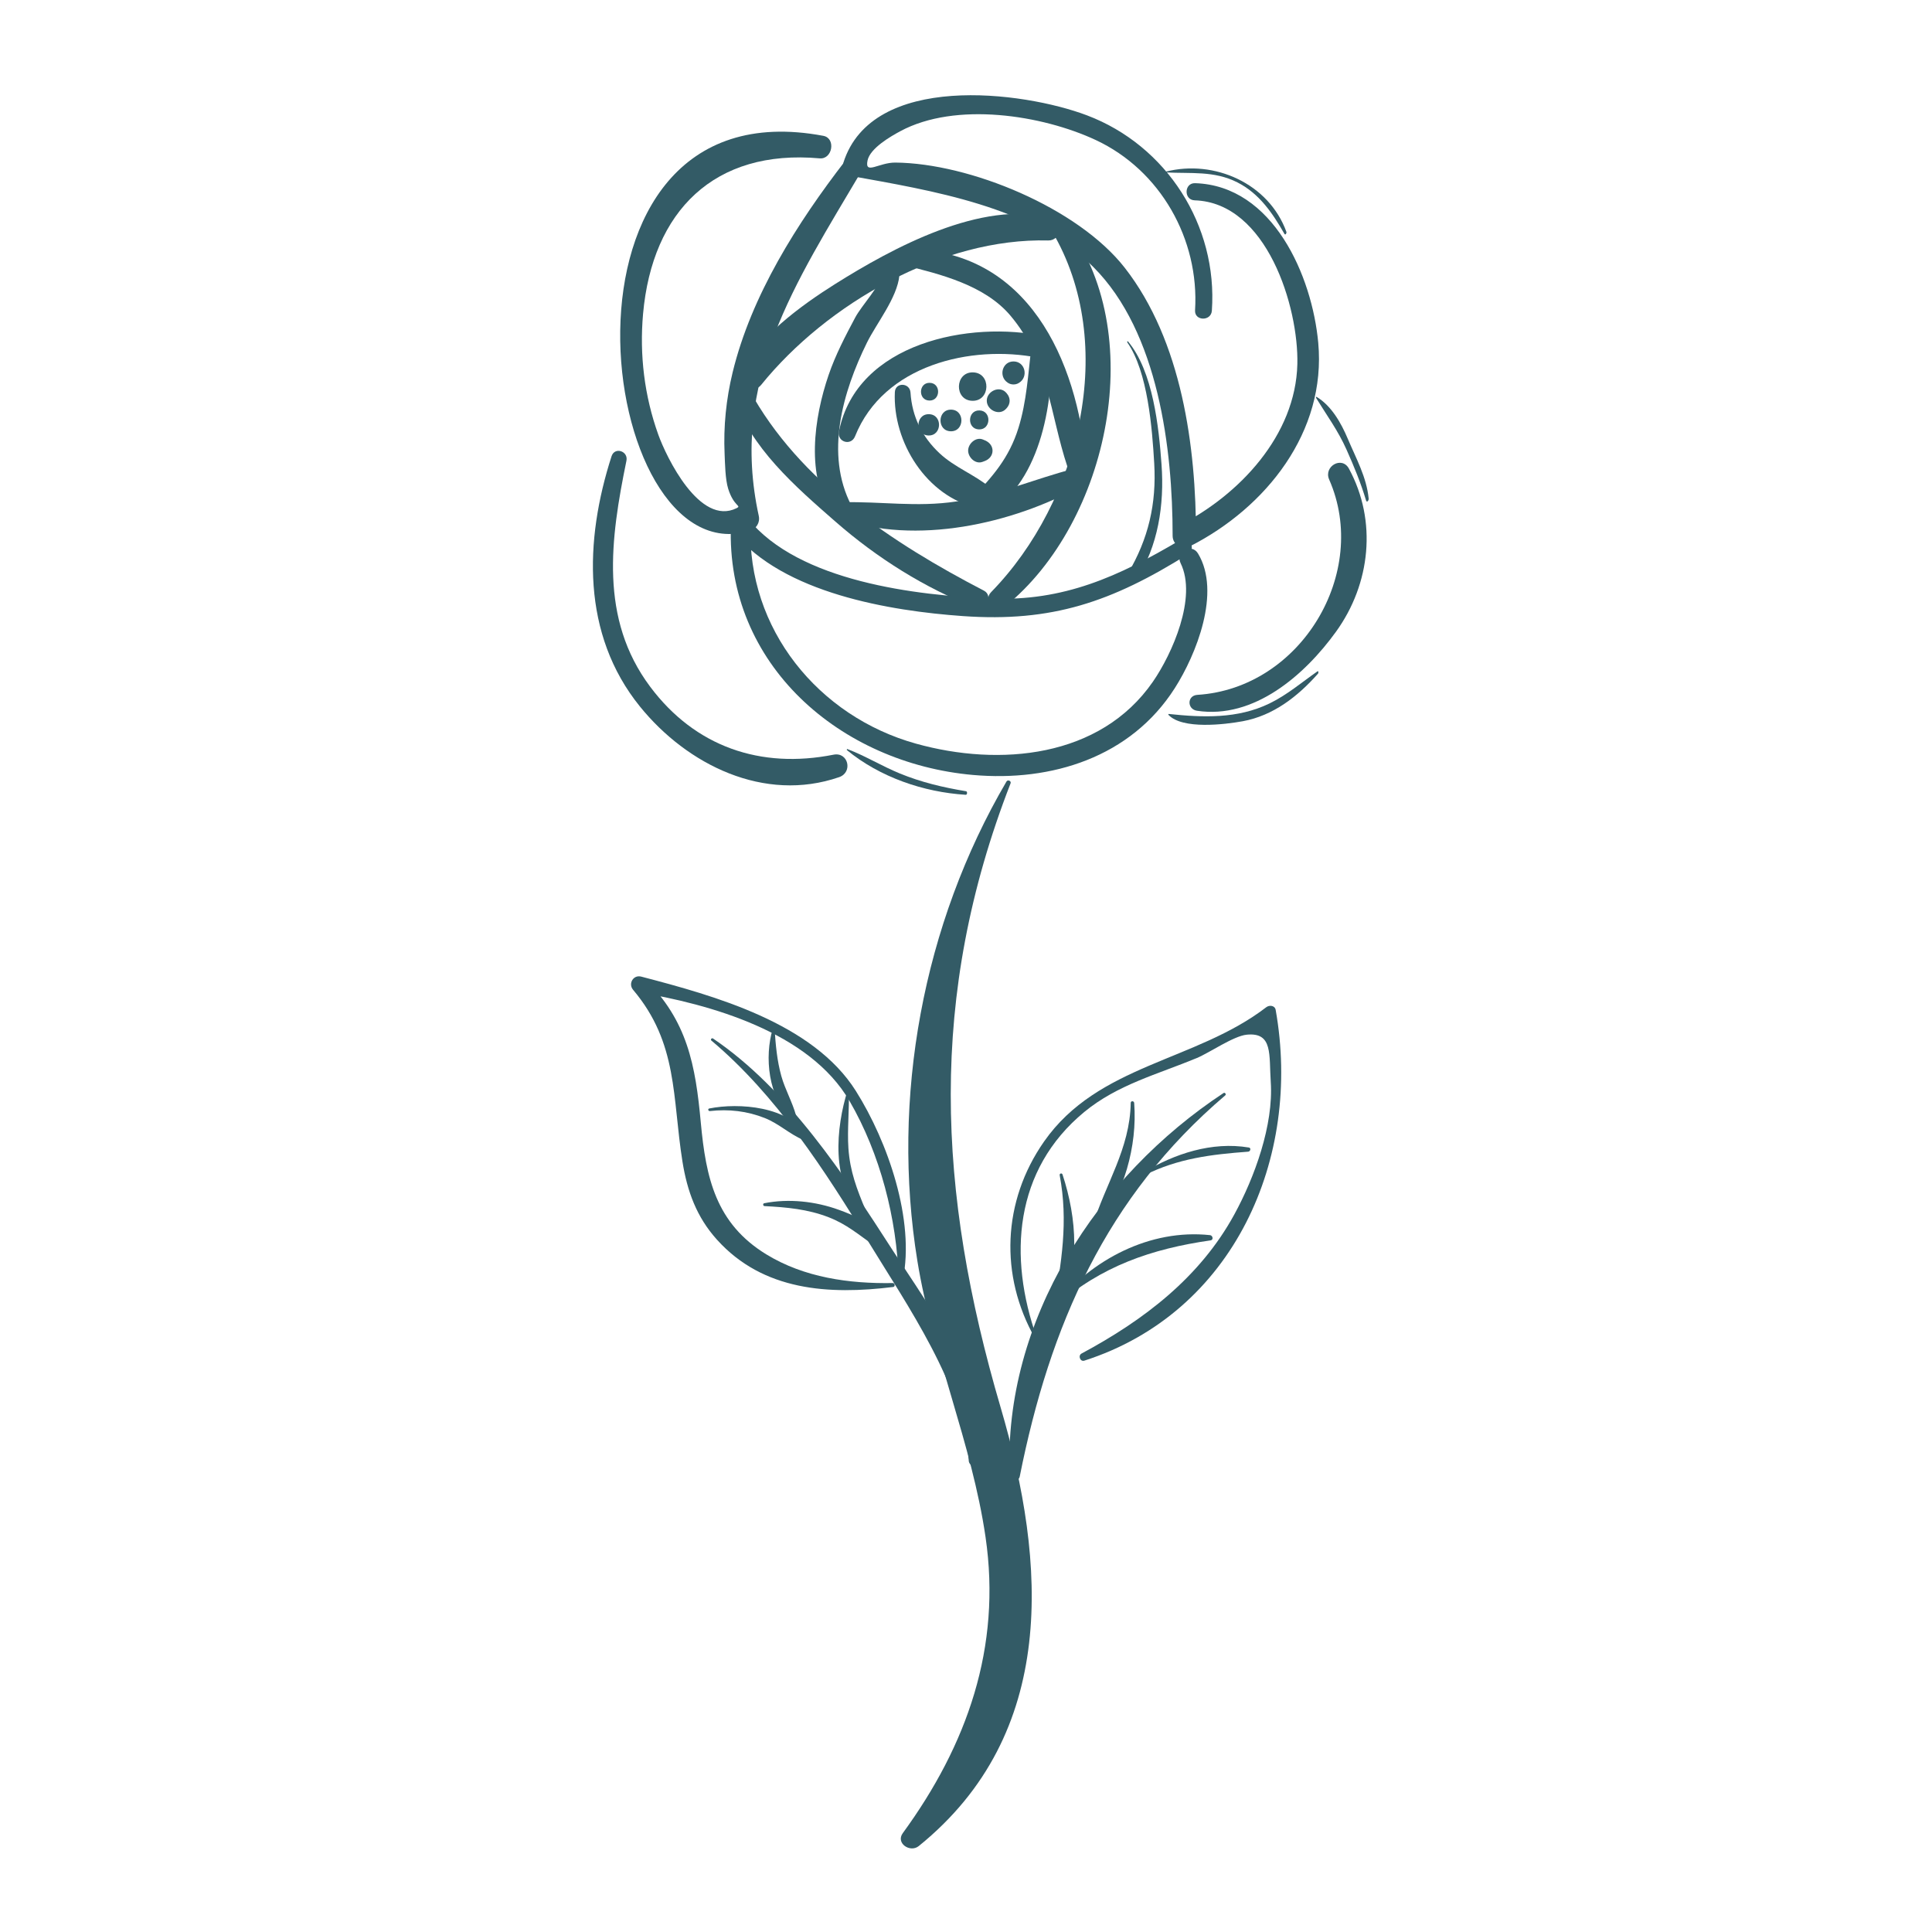 <?xml version="1.0" encoding="utf-8"?>
<!-- Generator: Adobe Illustrator 24.0.2, SVG Export Plug-In . SVG Version: 6.00 Build 0)  -->
<svg version="1.1" id="Layer_1" xmlns="http://www.w3.org/2000/svg" xmlns:xlink="http://www.w3.org/1999/xlink" x="0px" y="0px"
	 viewBox="0 0 512 512" style="enable-background:new 0 0 512 512;" xml:space="preserve">
<style type="text/css">
	.st0{fill:#335B66;}
</style>
<g>
	<g id="XMLID_70_">
		<g id="XMLID_180_">
			<path class="st0" d="M237.145,103.929c-0.607,13.154,8.373,27.723,21.996,30.695
				c2.824,0.616,6.057-3.085,3.307-5.377c-4.193-3.497-9.442-5.356-13.48-9.147
				c-4.628-4.344-7.266-9.709-7.675-16.07C241.124,101.404,237.27,101.219,237.145,103.929L237.145,103.929z"/>
		</g>
		<g id="XMLID_179_">
			<path class="st0" d="M226.6,115.619c7.545-18.889,30.672-24.324,48.464-20.835
				c3.691,0.724,5.457-4.861,1.711-5.668c-19.642-4.231-49.743,1.658-54.44,25.215
				C221.774,117.144,225.53,118.298,226.6,115.619L226.6,115.619z"/>
		</g>
		<g id="XMLID_178_">
			<path class="st0" d="M273.343,91.888c-0.899,7.269-1.252,14.479-3.447,21.534
				c-2.481,7.977-6.897,12.973-12.544,18.819c-2.165,2.243,0.396,5.755,3.205,4.368
				c14.89-7.354,18.808-29.713,17.941-44.596C278.303,88.675,273.749,88.599,273.343,91.888L273.343,91.888z"/>
		</g>
		<g id="XMLID_177_">
			<path class="st0" d="M239.461,70.253c9.853,2.42,21.5,5.343,28.288,13.362
				c10.168,12.011,10.439,25.963,15.137,40.105c0.833,2.506,5.242,2.488,4.989-0.552
				c-2.325-27.952-15.677-57.118-47.735-57.153C237.774,66.011,237.012,69.652,239.461,70.253L239.461,70.253z"/>
		</g>
		<g id="XMLID_176_">
			<path class="st0" d="M222.557,137.406c20.129,7.173,45.738,1.453,63.911-8.588c2.464-1.362,0.959-5.333-1.817-4.618
				c-10.568,2.723-20.36,7.065-31.244,8.699c-10.503,1.577-19.791-0.052-30.161,0.207
				C220.757,133.168,220.194,136.564,222.557,137.406L222.557,137.406z"/>
		</g>
		<g id="XMLID_175_">
			<path class="st0" d="M237.088,75.268c0.188-0.224,0.377-0.447,0.566-0.671c-1.225-0.753-2.45-1.507-3.675-2.26
				c-0.652,3.39-5.63,8.613-7.322,11.78c-2.629,4.922-5.266,9.981-7.072,15.274
				c-3.854,11.292-6.196,27.051,1.176,37.254c2.038,2.819,6.557,0.581,4.862-2.686
				c-7.084-13.644-2.269-30.163,4.11-43.12c2.538-5.154,8.012-11.877,8.612-17.804
				c0.245-2.417-2.925-2.807-4.128-1.226c-0.298,0.375-0.57,0.769-0.815,1.182
				C231.823,75.38,235.4,77.384,237.088,75.268L237.088,75.268z"/>
		</g>
		<g id="XMLID_174_">
			<path class="st0" d="M201.695,102.02c17.508-21.652,48.047-39.032,76.083-38.292
				c3.389,0.089,4.333-5.072,0.956-5.971c-18.553-4.946-42.3,8.013-57.436,17.526
				c-8.292,5.212-21.834,14.737-24.954,24.326C195.221,103.056,199.731,104.448,201.695,102.02L201.695,102.02z"/>
		</g>
		<g id="XMLID_90_">
			<path class="st0" d="M278.786,61.288c17.717,29.852,7.285,71.654-16.105,95.604
				c-2.416,2.475,1.026,5.972,3.662,3.844c27.658-22.317,38.34-73.062,15.761-101.882
				C280.646,56.992,277.596,59.284,278.786,61.288L278.786,61.288z"/>
		</g>
		<g id="XMLID_89_">
			<path class="st0" d="M194.348,104.863c4.421,13.725,16.477,24.127,27.054,33.376
				c10.97,9.592,23.691,17.628,37.292,22.876c2.658,1.026,4.611-3.257,2.063-4.58
				c-24.021-12.474-48.995-28.835-62.242-53.313C197.327,101.029,193.546,102.374,194.348,104.863L194.348,104.863z"/>
		</g>
		<g id="XMLID_88_">
			<path class="st0" d="M224.022,42.589c-12.694,16.433-24.924,35.673-29.878,56.139
				c-1.705,7.042-2.442,14.301-2.117,21.54c0.114,2.541,0.159,6.737,0.955,9.276
				c1.48,4.72,3.634,4.423,2.242,5.116c-9.79,4.876-18.636-13.537-20.765-19.463
				c-3.687-10.258-5.011-21.149-4.041-32.02c2.435-27.287,18.917-43.717,46.815-41.21
				c3.376,0.303,4.357-5.332,0.957-5.971c-76.566-14.392-60.467,117.153-19.504,104.689
				c1.736-0.529,2.79-2.174,2.393-3.987c-7.821-35.741,9.782-61.793,27.279-91.43
				C230.061,42.38,225.987,40.045,224.022,42.589L224.022,42.589z"/>
		</g>
		<g id="XMLID_87_">
			<path class="st0" d="M312.751,143.13c-16.347,9.673-30.929,16.287-50.094,15.483
				c-19.62-0.821-50.957-4.393-64.465-21.195c-1.473-1.831-4.415-0.381-4.494,1.735
				c-1.382,37.059,29.058,63.103,64.148,66.219c20.858,1.852,41.781-4.686,53.462-22.966
				c5.686-8.896,12.355-25.473,6.183-35.713c-1.757-2.914-6.119-0.501-4.621,2.553
				c4.455,9.085-2.282,24.096-7.333,31.405c-13.99,20.247-40.675,22.579-62.78,16.427
				c-25.873-7.2-44.821-30.44-43.847-57.798c-1.498,0.578-2.996,1.157-4.494,1.735
				c13.072,16.203,41.466,20.895,60.79,22.257c23.58,1.662,39.424-3.757,59.61-16.403
				C317.129,145.42,315.135,141.72,312.751,143.13L312.751,143.13z"/>
		</g>
		<g id="XMLID_86_">
			<path class="st0" d="M321.156,82.344c1.598-22.614-12.013-43.817-33.12-51.786
				c-17.042-6.434-56.935-11.46-64.529,12.559c-0.418,1.322,0.392,3.224,1.873,3.493
				c21.341,3.876,48.281,8.063,64.378,24.162c17.257,17.26,21.008,48.301,21,71.218
				c-0.001,2.391,2.482,3.863,4.595,2.787c20.281-10.336,36.157-30.394,33.996-53.937
				c-1.615-17.603-11.902-41.647-32.64-42.295c-2.924-0.091-3.038,4.453-0.11,4.545
				c19.136,0.597,27.581,28.315,27.213,43.416c-0.46,18.877-15.35,34.663-31.455,42.847
				c1.532,0.929,3.063,1.858,4.595,2.787c0.036-23.71-3.752-51.793-18.882-71.178
				c-12.435-15.931-41.155-27.712-60.782-27.878c-4.383-0.037-8.173,3.355-7.384-0.534
				c0.669-3.292,6.211-6.444,8.671-7.771c14.697-7.92,37.617-4.299,51.826,2.336
				c17.098,7.985,27.47,26.276,26.302,45.121C316.525,85.103,320.954,85.196,321.156,82.344L321.156,82.344z"/>
		</g>
		<g id="XMLID_85_">
			<path class="st0" d="M162.069,120.906c-7.197,22.321-7.978,47.194,7.523,66.333
				c12.55,15.495,32.968,25.551,52.789,18.713c3.693-1.275,2.439-6.729-1.486-5.951
				c-19.312,3.826-36.66-2.055-48.602-18.026c-13.484-18.031-10.514-39.203-6.279-59.878
				C166.538,119.537,162.896,118.343,162.069,120.906L162.069,120.906z"/>
		</g>
		<g id="XMLID_84_">
			<path class="st0" d="M317.207,188.355c15.102,2.306,28.57-9.467,36.867-20.971
				c9.129-12.656,10.935-29.318,3.403-43.193c-1.863-3.434-6.764-0.579-5.235,2.892
				c10.839,24.613-7.451,55.34-34.934,57.063C314.557,184.319,314.557,187.95,317.207,188.355L317.207,188.355z"/>
		</g>
		<g id="XMLID_83_">
			<path class="st0" d="M224.437,198.782c8.745,7.188,20.308,11.15,31.495,11.845c0.416,0.026,0.485-0.875,0.075-0.943
				c-6.112-1.018-11.827-2.362-17.556-4.71c-4.731-1.938-9.13-4.656-13.891-6.467
				C224.446,198.465,224.356,198.715,224.437,198.782L224.437,198.782z"/>
		</g>
		<g id="XMLID_82_">
			<path class="st0" d="M309.637,189.426c3.7,3.958,14.97,2.571,19.686,1.711
				c8.123-1.482,14.636-6.591,19.979-12.629c0.132-0.149,0.142-0.807-0.169-0.59
				c-4.245,2.965-8.049,6.254-12.768,8.535c-8.408,4.066-17.559,3.714-26.645,2.753
				C309.633,189.196,309.587,189.373,309.637,189.426L309.637,189.426z"/>
		</g>
		<g id="XMLID_81_">
			<path class="st0" d="M348.755,105.418c2.855,4.661,5.829,8.671,8.086,13.732c2.001,4.487,3.762,8.764,5.18,13.473
				c0.212,0.705,0.736-0.031,0.695-0.451c-0.556-5.739-3.347-10.693-5.554-15.924
				c-1.744-4.135-4.318-8.717-8.269-11.084C348.792,105.105,348.715,105.354,348.755,105.418L348.755,105.418z"/>
		</g>
		<g id="XMLID_80_">
			<path class="st0" d="M308.927,45.688c6.613,0.373,12.811-0.506,19.025,2.662c5.785,2.949,9.288,8.133,12.429,13.619
				c0.271,0.473,0.639-0.221,0.526-0.533c-4.667-12.843-19.118-19.228-31.955-15.949
				C308.885,45.505,308.832,45.683,308.927,45.688L308.927,45.688z"/>
		</g>
		<g id="XMLID_79_">
			<path class="st0" d="M298.728,90.709c5.463,7.763,6.617,22.926,7.153,32.1c0.626,10.692-1.535,20.007-6.983,29.183
				c-0.693,1.166,1.371,3.056,2.205,1.764c5.845-9.066,7.485-20.018,6.716-30.638
				c-0.717-9.897-2.23-24.724-8.916-32.674C298.811,90.335,298.666,90.619,298.728,90.709L298.728,90.709z"/>
		</g>
		<g id="XMLID_78_">
			<path class="st0" d="M246.283,106.151c3.022,0.073,3.141-4.624,0.114-4.697
				C243.374,101.38,243.256,106.078,246.283,106.151L246.283,106.151z"/>
		</g>
		<g id="XMLID_77_">
			<path class="st0" d="M251.945,114.294c3.689,0.089,3.834-5.644,0.139-5.734
				C248.394,108.471,248.249,114.204,251.945,114.294L251.945,114.294z"/>
		</g>
		<g id="XMLID_76_">
			<path class="st0" d="M246.059,115.408c3.63,0.088,3.773-5.555,0.137-5.643
				C242.564,109.677,242.422,115.32,246.059,115.408L246.059,115.408z"/>
		</g>
		<g id="XMLID_75_">
			<path class="st0" d="M260.376,122.399c0.197-0.073,0.394-0.147,0.591-0.221c2.687-1.005,2.772-4.305,0.132-5.441
				c-0.194-0.083-0.387-0.167-0.58-0.249c-1.871-0.805-3.907,1.04-3.951,2.862
				C256.524,121.178,258.473,123.111,260.376,122.399L260.376,122.399z"/>
		</g>
		<g id="XMLID_74_">
			<path class="st0" d="M266.584,108.371c0.052-0.056,0.105-0.113,0.157-0.169c1.063-1.141,1.107-2.706,0.095-3.904
				c-0.05-0.058-0.099-0.117-0.148-0.176c-1.729-2.045-5.12-0.491-5.181,2S264.764,110.325,266.584,108.371
				L266.584,108.371z"/>
		</g>
		<g id="XMLID_73_">
			<path class="st0" d="M257.674,106.218c4.847,0.117,5.038-7.416,0.183-7.533
				C253.009,98.567,252.819,106.1,257.674,106.218L257.674,106.218z"/>
		</g>
		<g id="XMLID_72_">
			<path class="st0" d="M259.443,113.799c3.239,0.079,3.366-4.953,0.122-5.032
				C256.327,108.688,256.2,113.72,259.443,113.799L259.443,113.799z"/>
		</g>
		<g id="XMLID_71_">
			<path class="st0" d="M269.916,101.537c0.047-0.028,0.094-0.057,0.14-0.085c2.518-1.519,1.679-5.59-1.388-5.664
				c-3.064-0.074-4.111,3.946-1.66,5.59c0.046,0.03,0.092,0.061,0.137,0.092
				C267.929,101.995,269.108,102.024,269.916,101.537L269.916,101.537z"/>
		</g>
	</g>
	<g>
		<path class="st0" d="M266.73,207.108c-22.168,37.835-30.647,83.867-23.605,127.113
			c4.046,24.845,14.418,48.222,18.055,73.125c4.269,29.22-4.885,55.096-21.932,78.455
			c-1.947,2.668,1.953,5.268,4.228,3.428c36.881-29.842,33.871-74.838,21.71-116.211
			c-16.834-57.27-19.314-109.008,2.626-165.424C268.059,206.959,267.069,206.53,266.73,207.108L266.73,207.108z"
			/>
	</g>
	<g>
		<path class="st0" d="M324.253,289.665c-33.48,22.049-58.318,60.198-56.697,101.2
			c0.057,1.446,2.364,2.038,2.685,0.43c7.956-39.915,22.885-74.15,54.466-101.011
			C325.037,290.003,324.623,289.422,324.253,289.665L324.253,289.665z"/>
	</g>
	<g>
		<path class="st0" d="M188.511,275.75c17.284,14.53,30.179,34.572,41.83,53.654
			c9.891,16.199,25.191,38.167,26.393,57.743c0.088,1.426,2.353,2.057,2.686,0.43
			c3.818-18.687-13.433-41.618-22.762-56.098c-12.83-19.911-27.784-42.812-47.706-56.27
			C188.626,274.989,188.201,275.49,188.511,275.75L188.511,275.75z"/>
	</g>
	<g>
		<path class="st0" d="M274.754,354.492c-7.582-21.398-6.034-44.455,12.596-59.812
			c8.811-7.262,19.507-10.004,29.815-14.289c3.372-1.401,9.721-5.838,13.234-6.188
			c7.003-0.699,5.878,5.327,6.364,12.528c0.77,11.397-4.29,25.306-9.678,35.154
			c-9.144,16.711-23.995,27.984-40.459,36.814c-0.995,0.533-0.382,2.243,0.742,1.883
			c39.657-12.727,57.669-53.709,50.701-92.941c-0.216-1.218-1.672-1.349-2.489-0.722
			c-18.771,14.425-44.579,15.098-58.909,35.62c-11.029,15.795-11.816,35.506-2.372,52.131
			C274.431,354.904,274.849,354.764,274.754,354.492L274.754,354.492z"/>
	</g>
	<g>
		<path class="st0" d="M236.595,340.022c-11.55,0.196-23.453-1.455-33.485-7.586
			c-13.411-8.195-16.039-20.286-17.391-34.937c-1.407-15.25-3.542-26.982-14.867-38.121
			c-0.718,1.166-1.434,2.332-2.152,3.498c19.527,3.221,45.815,10.625,56.453,28.935
			c8.092,13.929,12.538,31.188,13,47.221c0.017,0.598,0.967,0.831,1.102,0.176
			c3.254-15.843-3.968-36.632-12.436-50.081c-11.368-18.055-37.518-25.253-56.891-30.317
			c-2.104-0.549-3.518,1.881-2.152,3.498c11.959,14.162,10.358,28.513,13.081,45.507
			c1.266,7.907,3.751,14.729,9.158,20.724c12.242,13.572,29.661,14.627,46.695,12.523
			C237.302,340.99,237.183,340.013,236.595,340.022L236.595,340.022z"/>
	</g>
	<g>
		<path class="st0" d="M299.656,292.274c-0.208,12.229-6.69,21.418-10.147,32.681
			c-0.248,0.806,0.809,1.179,1.272,0.573c7.041-9.207,10.665-21.71,9.789-33.232
			C300.526,291.721,299.665,291.673,299.656,292.274L299.656,292.274z"/>
	</g>
	<g>
		<path class="st0" d="M303.291,311.457c8.874-4.461,17.736-5.524,27.492-6.251c0.574-0.043,0.854-0.988,0.177-1.102
			c-9.792-1.634-19.718,1.635-28.044,6.675C302.491,311.037,302.845,311.682,303.291,311.457L303.291,311.457z"/>
	</g>
	<g>
		<path class="st0" d="M280.83,311.448c2.303,12.242,0.482,23.172-1.689,35.257c-0.153,0.855,1.056,1.62,1.526,0.688
			c5.67-11.232,4.75-24.466,0.914-36.132C281.426,310.789,280.738,310.954,280.83,311.448L280.83,311.448z"/>
	</g>
	<g>
		<path class="st0" d="M279.753,346.192c11.961-10.631,25.483-15.25,41.068-17.482
			c0.834-0.12,0.582-1.308-0.154-1.386c-15.886-1.697-31.385,6.453-41.184,18.649
			C279.353,346.133,279.61,346.319,279.753,346.192L279.753,346.192z"/>
	</g>
	<g>
		<path class="st0" d="M188.127,294.444c4.995-0.564,9.863-0.006,14.544,1.847c3.776,1.494,6.616,4.311,10.261,5.819
			c0.584,0.242,1.102-0.513,0.819-1.014c-4.475-7.929-17.952-8.913-25.794-7.336
			C187.502,293.852,187.692,294.493,188.127,294.444L188.127,294.444z"/>
	</g>
	<g>
		<path class="st0" d="M204.796,272.63c-2.269,7.387-1.212,18.348,4.917,23.705c0.522,0.456,1.459,0.077,1.251-0.689
			c-0.982-3.629-2.904-6.885-3.912-10.507c-1.133-4.069-1.495-8.234-1.774-12.432
			C205.261,272.44,204.882,272.349,204.796,272.63L204.796,272.63z"/>
	</g>
	<g>
		<path class="st0" d="M202.616,319.63c5.849,0.301,11.407,0.804,16.921,2.93c4.889,1.885,7.95,4.622,12.076,7.47
			c0.74,0.51,1.542-0.281,1.421-1.039c-0.729-4.573-6.893-6.988-10.754-8.386
			c-6.188-2.242-13.29-3.028-19.748-1.737C202.094,318.955,202.19,319.608,202.616,319.63L202.616,319.63z"/>
	</g>
	<g>
		<path class="st0" d="M224.653,288.848c-3.141,9.921-4.548,24.729,3.749,32.624c0.543,0.516,1.286-0.091,1.013-0.743
			c-2.328-5.556-4.162-10.315-4.574-16.411c-0.35-5.158,0.293-10.275,0.087-15.426
			C224.922,288.738,224.702,288.692,224.653,288.848L224.653,288.848z"/>
	</g>
</g>
</svg>
